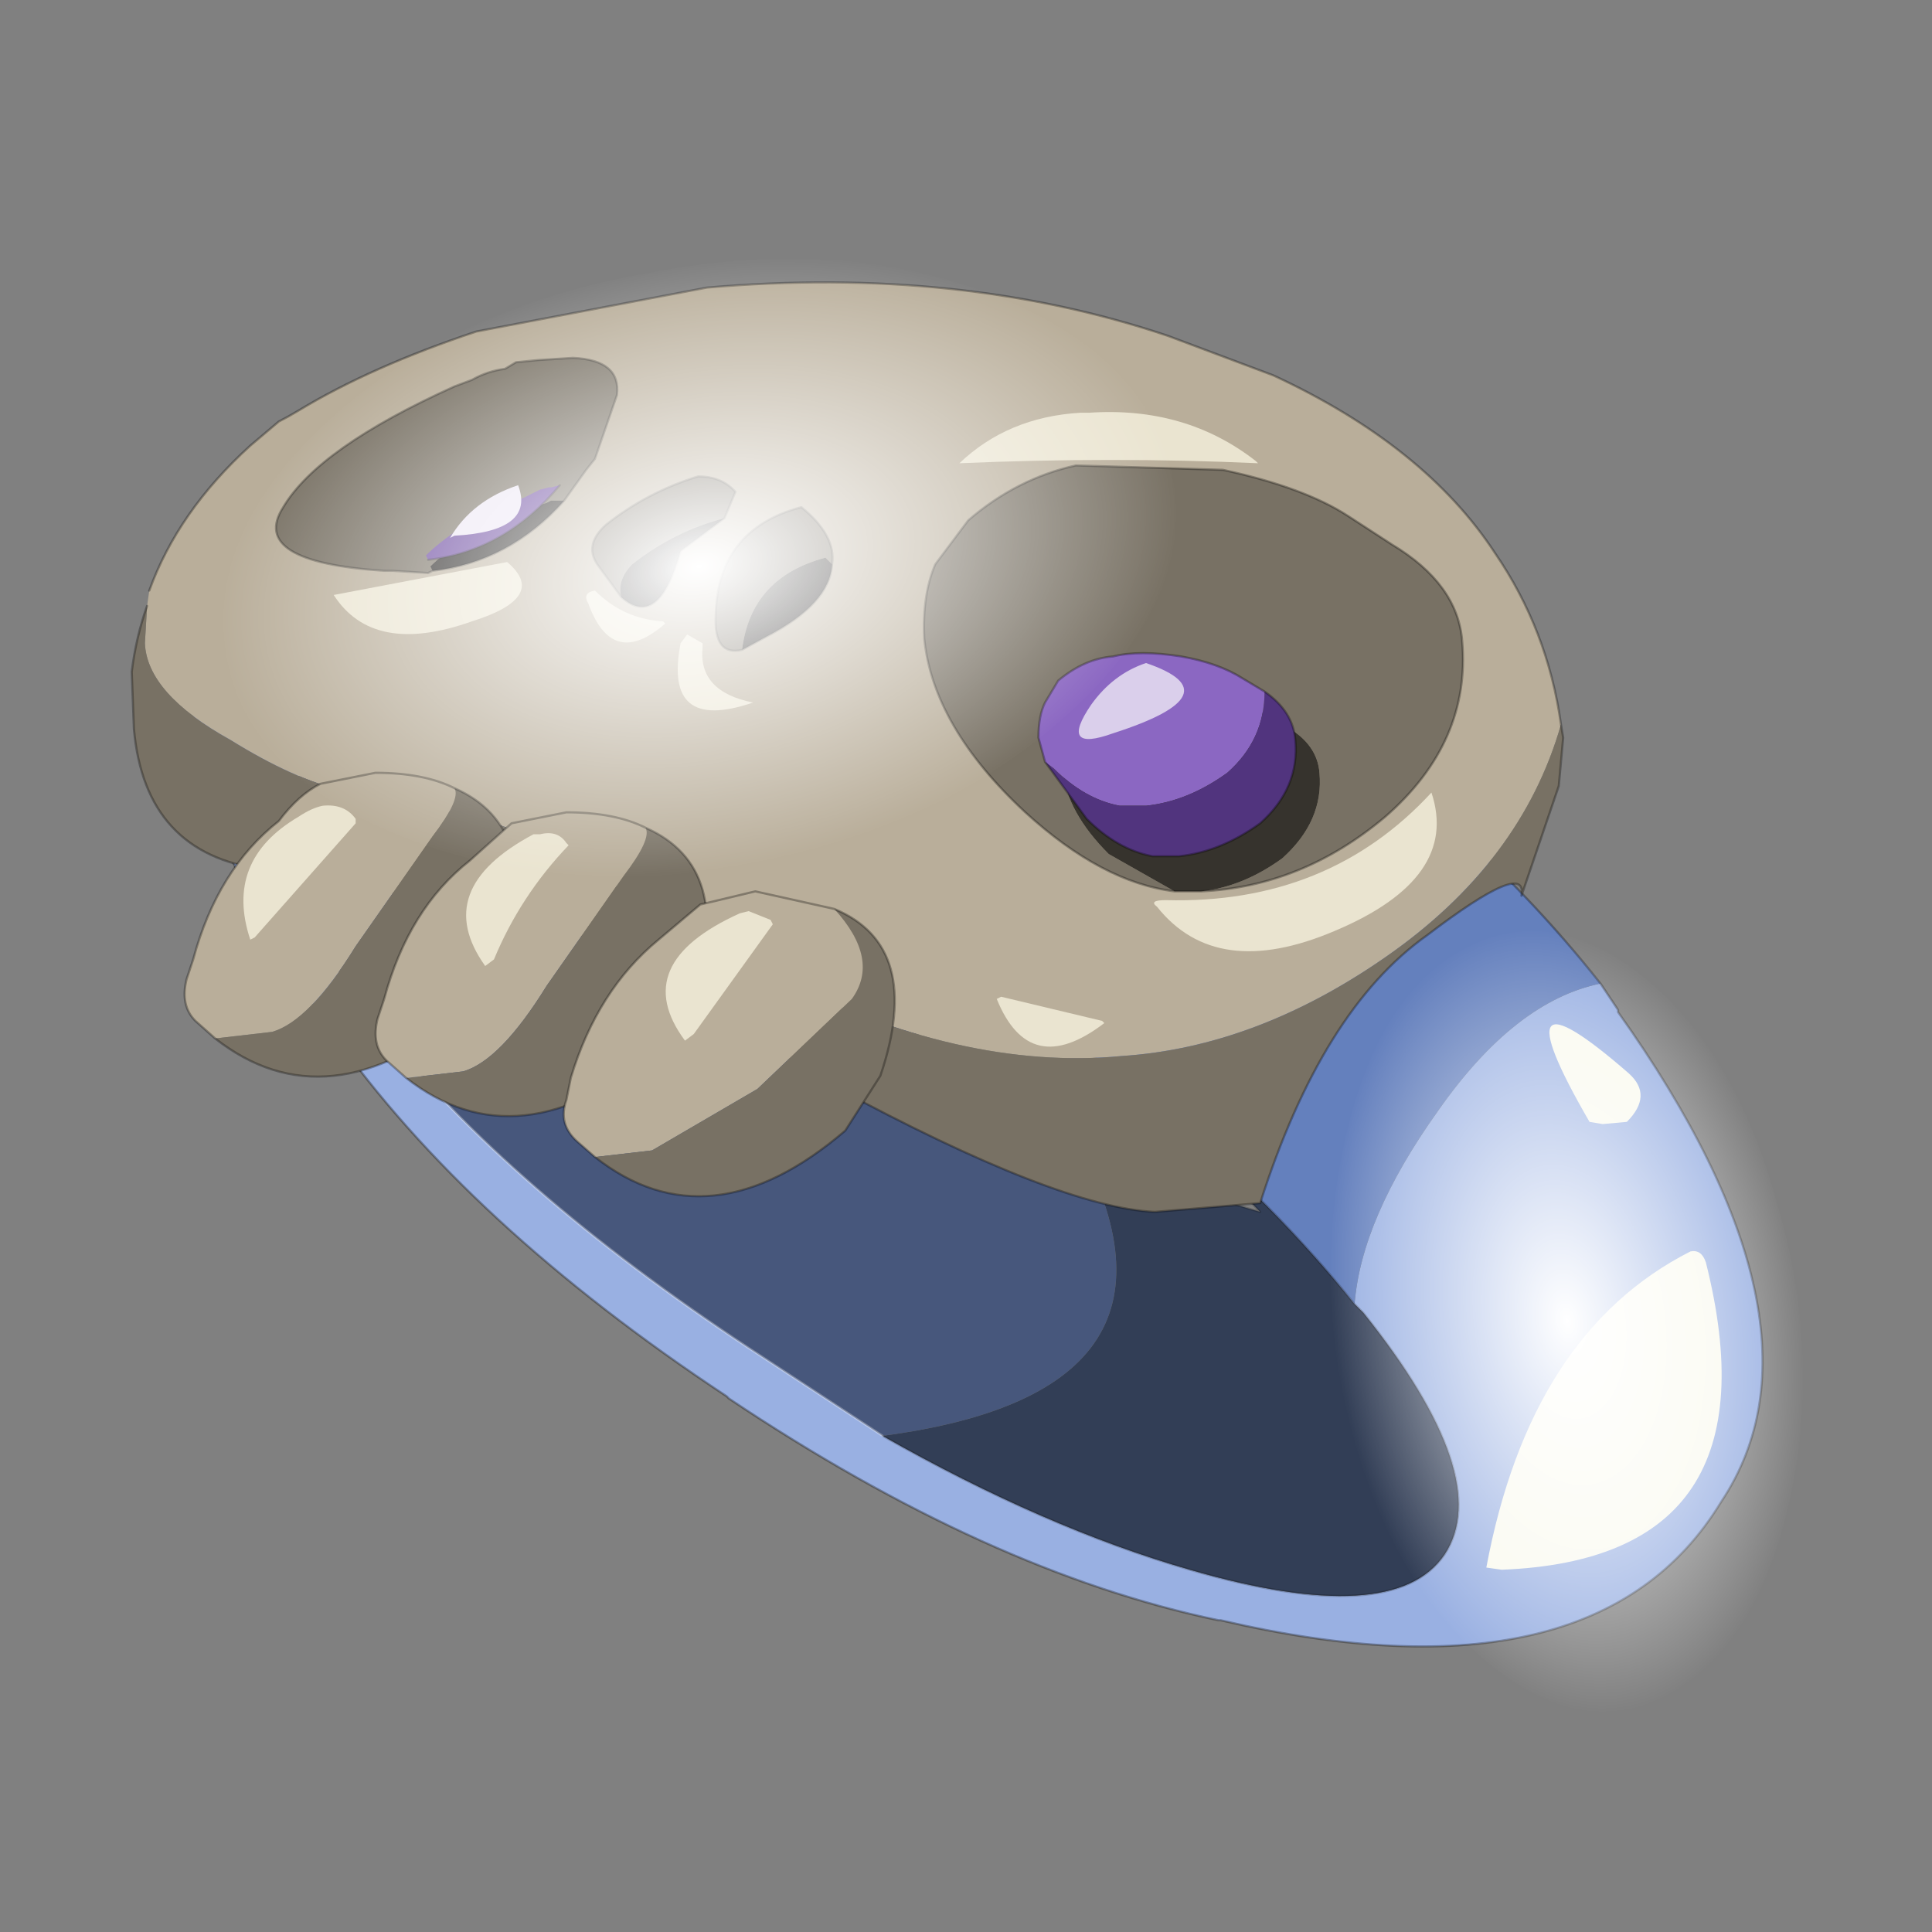 <?xml version="1.0" encoding="UTF-8" standalone="no"?>
<svg xmlns:xlink="http://www.w3.org/1999/xlink" height="440.0px" width="440.0px" xmlns="http://www.w3.org/2000/svg">
  <rect width="100%" height="100%" fill="#808080" stroke="none"/>
  <g transform="matrix(10.0, 0.0, 0.0, 10.0, 0.0, 0.0)">
    <use height="44.0" transform="matrix(1.0, 0.0, 0.0, 1.0, 0.0, 0.0)" width="44.0" xlink:href="#shape0"/>
    <use height="8.1" transform="matrix(-2.654, -0.328, 0.038, 1.234, 26.297, 9.653)" width="8.1" xlink:href="#sprite0"/>
    <use height="21.15" transform="matrix(1.0, 0.0, 0.0, 1.0, 3.0, 6.45)" width="32.6" xlink:href="#shape2"/>
    <use height="8.1" transform="matrix(1.673, -1.518, -2.077, -0.827, 17.561, 22.398)" width="8.1" xlink:href="#sprite0"/>
    <use height="8.1" transform="matrix(1.257, 0.984, 0.413, -1.949, 28.928, 33.994)" width="8.1" xlink:href="#sprite0"/>
  </g>
  <defs>
    <g id="shape0" transform="matrix(1.0, 0.0, 0.0, 1.0, 0.0, 0.0)">
      <path d="M44.0 44.0 L0.0 44.0 0.0 0.0 44.0 0.0 44.0 44.0" fill="#43adca" fill-opacity="0.0" fill-rule="evenodd" stroke="none"/>
      <path d="M6.05 12.45 L6.1 12.4 6.2 12.55 6.05 12.45" fill="#8a734a" fill-rule="evenodd" stroke="none"/>
      <path d="M19.6 20.55 Q15.9 18.4 12.55 17.45 7.85 16.1 6.7 17.8 5.55 19.55 8.6 23.35 11.6 27.1 17.05 30.7 L20.1 32.7 Q23.8 34.8 27.1 35.75 31.75 37.1 32.9 35.4 34.05 33.65 31.05 29.9 L30.85 29.7 Q31.0 27.75 32.75 25.3 34.5 22.8 36.45 22.4 L36.85 23.0 36.85 23.05 Q41.9 30.15 39.2 34.2 36.35 38.9 27.8 36.9 L27.75 36.9 Q22.5 35.8 16.6 31.85 L16.55 31.8 Q10.65 27.9 7.55 23.5 2.45 16.35 5.5 11.7 8.05 7.7 16.7 9.65 21.7 10.75 27.3 14.35 24.35 15.2 22.1 17.1 20.1 18.85 19.6 20.55 M6.05 12.45 L6.2 12.55 6.1 12.4 6.05 12.45" fill="#99b0e2" fill-rule="evenodd" stroke="none"/>
      <path d="M20.4 21.0 L19.6 20.6 Q17.6 19.55 15.65 18.95 17.4 21.05 20.1 23.0 L21.65 24.1 21.7 24.15 24.45 25.85 Q27.7 31.7 20.1 32.7 L17.05 30.7 Q11.6 27.1 8.6 23.35 5.55 19.55 6.7 17.8 7.85 16.1 12.55 17.45 15.9 18.4 19.6 20.55 L20.4 21.0" fill="#47577c" fill-rule="evenodd" stroke="none"/>
      <path d="M20.1 32.7 Q27.7 31.7 24.45 25.85 26.7 27.05 28.7 27.6 L26.45 25.25 Q29.05 27.45 30.85 29.7 L31.05 29.9 Q34.05 33.65 32.9 35.4 31.75 37.1 27.1 35.75 23.8 34.8 20.1 32.7" fill="#323e56" fill-rule="evenodd" stroke="none"/>
      <path d="M20.4 21.0 L19.6 20.55 Q20.1 18.85 22.1 17.1 24.35 15.2 27.3 14.35 L27.85 14.7 27.85 14.75 Q33.3 18.4 36.45 22.4 34.5 22.8 32.75 25.3 31.0 27.75 30.85 29.7 29.05 27.45 26.45 25.25 L24.7 23.9 22.7 22.45 22.65 22.45 20.4 21.0" fill="#6480bd" fill-rule="evenodd" stroke="none"/>
      <path d="M36.45 22.4 Q33.3 18.4 27.85 14.75 L27.85 14.7 27.3 14.35 Q21.7 10.75 16.7 9.65 8.05 7.7 5.5 11.7 2.45 16.35 7.55 23.5 10.65 27.9 16.55 31.8 L16.6 31.85 Q22.5 35.8 27.75 36.9 L27.8 36.9 Q36.35 38.9 39.2 34.2 41.9 30.15 36.85 23.05 L36.85 23.0 36.45 22.4" fill="none" stroke="#000000" stroke-linecap="round" stroke-linejoin="round" stroke-opacity="0.302" stroke-width="0.05"/>
      <path d="M24.45 25.85 L21.7 24.15 21.65 24.1 20.1 23.0 Q17.4 21.05 15.65 18.95 17.6 19.55 19.6 20.6 L20.4 21.0 22.65 22.45 22.7 22.45 24.7 23.9 22.55 22.4 20.4 21.0 M24.45 25.85 Q26.7 27.05 28.7 27.6 L26.45 25.25 24.7 23.9 M30.85 29.7 L31.05 29.9 Q34.05 33.65 32.9 35.4 31.75 37.1 27.1 35.75 23.8 34.8 20.1 32.7 M26.45 25.25 Q29.05 27.45 30.85 29.7" fill="none" stroke="#000000" stroke-linecap="round" stroke-linejoin="round" stroke-opacity="0.2" stroke-width="0.05"/>
      <path d="M20.4 21.0 L19.6 20.55 Q15.9 18.4 12.55 17.45 7.85 16.1 6.7 17.8 5.55 19.55 8.6 23.35 11.6 27.1 17.05 30.7 L20.1 32.7" fill="none" stroke="#ffffff" stroke-linecap="round" stroke-linejoin="round" stroke-opacity="0.302" stroke-width="0.05"/>
      <path d="M38.5 28.5 Q38.75 28.45 38.85 28.75 40.55 35.5 34.2 35.75 L33.85 35.7 Q34.85 30.35 38.5 28.5" fill="#f9f9ee" fill-rule="evenodd" stroke="none"/>
      <path d="M37.1 24.45 Q37.65 24.95 37.05 25.55 L36.5 25.6 36.2 25.55 Q34.0 21.75 37.1 24.45" fill="#f9f9ee" fill-rule="evenodd" stroke="none"/>
      <path d="M9.4 11.35 L9.3 11.35 Q12.25 8.65 17.8 10.6 22.4 12.2 24.2 15.2 L24.0 15.25 Q17.3 11.45 9.4 11.35" fill="#f9f9ee" fill-rule="evenodd" stroke="none"/>
    </g>
    <g id="sprite0" transform="matrix(1.0, 0.0, 0.0, 1.0, 0.0, 4.05)">
      <use height="8.1" transform="matrix(1.0, 0.0, 0.0, 1.0, 0.0, -4.05)" width="8.1" xlink:href="#shape1"/>
    </g>
    <g id="shape1" transform="matrix(1.0, 0.0, 0.0, 1.0, 0.0, 4.05)">
      <path d="M4.05 -4.05 Q5.75 -4.05 6.9 -2.9 8.1 -1.7 8.1 0.0 8.1 1.7 6.9 2.85 5.75 4.05 4.05 4.05 2.35 4.05 1.15 2.85 0.0 1.7 0.0 0.0 0.0 -1.7 1.15 -2.9 2.35 -4.05 4.05 -4.05" fill="url(#gradient0)" fill-rule="evenodd" stroke="none"/>
    </g>
    <radialGradient cx="0" cy="0" gradientTransform="matrix(0.005, 0.0, 0.0, 0.005, 4.05, 0.0)" gradientUnits="userSpaceOnUse" id="gradient0" r="819.2" spreadMethod="pad">
      <stop offset="0.0" stop-color="#ffffff"/>
      <stop offset="1.0" stop-color="#ffffff" stop-opacity="0.0"/>
    </radialGradient>
    <g id="shape2" transform="matrix(1.0, 0.0, 0.0, 1.0, -3.0, -6.45)">
      <path d="M3.4 13.45 Q4.05 11.65 5.7 10.15 L6.35 9.6 Q6.55 9.5 6.8 9.35 8.45 8.35 10.85 7.55 L16.1 6.55 Q21.85 6.05 26.6 7.65 L29.0 8.55 Q32.45 10.15 34.05 12.6 35.25 14.35 35.55 16.5 34.65 19.65 31.55 21.8 28.6 23.85 25.55 24.05 21.9 24.4 17.65 22.25 L12.5 19.3 Q11.5 18.75 10.55 18.55 L7.8 18.0 Q6.7 17.75 5.25 16.85 3.35 15.8 3.3 14.65 L3.35 13.8 3.4 13.45" fill="#b9ae9a" fill-rule="evenodd" stroke="none"/>
      <path d="M3.35 13.8 L3.3 14.65 Q3.35 15.8 5.25 16.85 6.7 17.75 7.8 18.0 L10.55 18.55 Q11.5 18.75 12.5 19.3 L17.65 22.25 Q21.9 24.4 25.55 24.05 28.6 23.85 31.55 21.8 34.65 19.65 35.55 16.5 L35.6 16.8 35.5 17.9 34.65 20.4 Q34.8 19.55 32.5 21.3 30.1 23.0 28.7 27.4 L26.3 27.6 Q24.1 27.5 19.0 24.75 14.25 21.75 12.6 21.0 L6.0 19.8 Q3.3 19.45 3.05 16.6 L3.0 15.3 Q3.1 14.5 3.35 13.8" fill="#787164" fill-rule="evenodd" stroke="none"/>
      <path d="M35.55 16.5 Q35.25 14.35 34.05 12.6 32.45 10.15 29.0 8.55 L26.6 7.65 Q21.85 6.05 16.1 6.55 L10.85 7.55 Q8.45 8.35 6.8 9.35 6.55 9.5 6.35 9.6 L5.7 10.15 Q4.05 11.65 3.4 13.45 M35.55 16.5 L35.6 16.8 35.5 17.9 34.65 20.4 Q34.8 19.55 32.5 21.3 30.1 23.0 28.7 27.4 L26.3 27.6 Q24.1 27.5 19.0 24.75 14.25 21.75 12.6 21.0 L6.0 19.8 Q3.3 19.45 3.05 16.6 L3.0 15.3 Q3.1 14.5 3.35 13.8" fill="none" stroke="#000000" stroke-linecap="round" stroke-linejoin="round" stroke-opacity="0.302" stroke-width="0.05"/>
      <path d="M26.75 20.3 Q25.1 20.1 23.35 18.5 21.25 16.55 21.05 14.55 21.0 13.55 21.3 12.85 L22.05 11.85 Q23.15 10.9 24.5 10.6 L27.85 10.7 Q29.7 11.1 30.7 11.75 L31.7 12.4 Q33.2 13.3 33.3 14.6 33.5 16.9 31.55 18.6 29.65 20.2 27.35 20.3 28.3 20.2 29.2 19.55 30.15 18.7 30.05 17.6 30.0 16.95 29.3 16.55 L28.8 16.25 Q28.35 15.9 27.4 15.75 L25.85 15.7 Q25.2 15.8 24.65 16.25 L24.35 16.75 Q24.15 17.1 24.2 17.55 24.3 18.5 25.25 19.45 L26.75 20.3" fill="#787164" fill-rule="evenodd" stroke="none"/>
      <path d="M26.75 20.3 L25.25 19.45 Q24.3 18.5 24.2 17.55 24.15 17.1 24.35 16.75 L24.65 16.25 Q25.2 15.8 25.85 15.7 L27.4 15.75 Q28.35 15.9 28.8 16.25 L29.3 16.55 Q30.0 16.95 30.05 17.6 30.15 18.7 29.2 19.55 28.3 20.2 27.35 20.3 L26.75 20.3" fill="#36332d" fill-rule="evenodd" stroke="none"/>
      <path d="M27.35 20.3 Q29.65 20.2 31.55 18.6 33.5 16.9 33.3 14.6 33.2 13.3 31.7 12.4 L30.7 11.75 Q29.7 11.1 27.85 10.7 L24.5 10.6 Q23.15 10.9 22.05 11.85 L21.3 12.85 Q21.0 13.55 21.05 14.55 21.25 16.55 23.35 18.5 25.1 20.1 26.75 20.3 L27.2 20.3 27.35 20.3 26.75 20.3" fill="none" stroke="#000000" stroke-linecap="round" stroke-linejoin="round" stroke-opacity="0.302" stroke-width="0.05"/>
      <path d="M28.8 15.75 Q28.8 16.85 27.95 17.6 27.05 18.25 26.1 18.35 L25.5 18.35 Q24.7 18.2 24.0 17.5 L23.8 17.35 23.65 16.8 Q23.65 16.3 23.8 16.0 L24.1 15.5 Q24.7 15.0 25.35 14.95 25.95 14.8 26.9 14.95 27.75 15.1 28.3 15.45 L28.8 15.75" fill="#8b67c2" fill-rule="evenodd" stroke="none"/>
      <path d="M28.8 15.75 Q29.45 16.2 29.5 16.85 29.6 17.95 28.7 18.75 27.8 19.4 26.85 19.5 L26.25 19.5 Q25.45 19.35 24.75 18.65 L23.8 17.35 24.0 17.5 Q24.7 18.2 25.5 18.35 L26.1 18.35 Q27.05 18.25 27.95 17.6 28.8 16.85 28.8 15.75" fill="#51347e" fill-rule="evenodd" stroke="none"/>
      <path d="M23.8 17.35 L24.75 18.65 Q25.45 19.35 26.25 19.5 L26.85 19.5 Q27.8 19.4 28.7 18.75 29.6 17.95 29.5 16.85 29.45 16.2 28.8 15.75 M23.8 17.35 L23.65 16.8 Q23.65 16.3 23.8 16.0 L24.1 15.5 Q24.7 15.0 25.35 14.95 25.95 14.8 26.9 14.95 27.75 15.1 28.3 15.45 L28.8 15.75" fill="none" stroke="#000000" stroke-linecap="round" stroke-linejoin="round" stroke-opacity="0.302" stroke-width="0.05"/>
      <path d="M25.35 16.7 Q24.1 17.15 24.85 16.05 25.35 15.35 26.1 15.1 28.15 15.8 25.35 16.7" fill="#dacfeb" fill-rule="evenodd" stroke="none"/>
      <path d="M9.85 13.0 L9.75 13.05 8.95 13.0 8.75 13.0 Q5.65 12.8 6.45 11.55 7.25 10.2 10.35 8.8 L10.75 8.65 Q11.1 8.45 11.5 8.4 L11.75 8.25 12.25 8.2 13.05 8.15 Q14.15 8.2 14.05 9.0 L13.55 10.45 13.35 10.7 12.85 11.4 12.6 11.4 12.55 11.4 12.45 11.45 12.0 11.6 11.75 11.7 Q10.4 12.3 9.8 12.9 L9.85 13.0" fill="#787164" fill-rule="evenodd" stroke="none"/>
      <path d="M9.85 13.0 L9.8 12.9 Q10.4 12.3 11.75 11.7 L12.0 11.6 12.45 11.45 12.55 11.4 12.6 11.4 12.85 11.4 Q11.6 12.8 9.85 13.0" fill="#201e1c" fill-rule="evenodd" stroke="none"/>
      <path d="M12.85 11.4 L13.35 10.7 13.55 10.45 14.05 9.0 Q14.15 8.2 13.05 8.15 L12.25 8.2 11.75 8.25 11.5 8.4 Q11.1 8.45 10.75 8.65 L10.35 8.8 Q7.25 10.2 6.45 11.55 5.65 12.8 8.75 13.0 L8.95 13.0 9.75 13.05 9.85 13.0 M12.85 11.4 Q11.6 12.8 9.85 13.0" fill="none" stroke="#000000" stroke-linecap="round" stroke-linejoin="round" stroke-opacity="0.302" stroke-width="0.05"/>
      <path d="M9.75 12.75 L9.7 12.65 Q10.3 12.05 11.6 11.4 L11.9 11.35 12.3 11.15 12.5 11.1 12.55 11.1 12.75 11.05 Q11.5 12.55 9.75 12.75" fill="#65419c" fill-rule="evenodd" stroke="none"/>
      <path d="M9.75 12.75 Q11.5 12.55 12.75 11.05" fill="none" stroke="#000000" stroke-linecap="round" stroke-linejoin="round" stroke-opacity="0.302" stroke-width="0.05"/>
      <path d="M10.35 12.2 L10.25 12.25 Q10.75 11.4 11.8 11.05 12.2 12.1 10.35 12.2" fill="#ece6f4" fill-rule="evenodd" stroke="none"/>
      <path d="M14.15 13.6 L13.6 12.85 Q13.3 12.4 13.8 11.95 14.75 11.2 15.9 10.85 16.4 10.85 16.7 11.15 L16.75 11.2 16.5 11.8 Q15.35 12.1 14.4 12.85 14.05 13.2 14.15 13.6" fill="#787164" fill-rule="evenodd" stroke="none"/>
      <path d="M16.5 11.8 L15.5 12.55 Q15.0 14.35 14.15 13.6 14.05 13.2 14.4 12.85 15.35 12.1 16.5 11.8" fill="#201e1c" fill-rule="evenodd" stroke="none"/>
      <path d="M14.15 13.6 L13.6 12.85 Q13.3 12.4 13.8 11.95 14.75 11.2 15.9 10.85 16.4 10.85 16.7 11.15 L16.75 11.2 16.5 11.8 15.5 12.55 Q15.0 14.35 14.15 13.6 Z" fill="none" stroke="#000000" stroke-linecap="round" stroke-linejoin="round" stroke-opacity="0.302" stroke-width="0.05"/>
      <path d="M16.9 14.8 Q16.25 14.95 16.3 14.0 16.35 12.05 18.25 11.55 19.05 12.2 18.95 12.85 L18.8 12.7 Q17.1 13.15 16.9 14.8" fill="#787164" fill-rule="evenodd" stroke="none"/>
      <path d="M18.95 12.85 Q18.9 13.75 17.45 14.5 L16.9 14.8 Q17.1 13.15 18.8 12.7 L18.95 12.85" fill="#201e1c" fill-rule="evenodd" stroke="none"/>
      <path d="M18.95 12.85 Q18.9 13.75 17.45 14.5 L16.9 14.8 Q16.25 14.95 16.3 14.0 16.35 12.05 18.25 11.55 19.05 12.2 18.95 12.85 Z" fill="none" stroke="#000000" stroke-linecap="round" stroke-linejoin="round" stroke-opacity="0.302" stroke-width="0.05"/>
      <path d="M10.35 17.95 Q10.5 18.2 9.85 19.05 L8.1 21.55 Q7.05 23.25 6.2 23.5 L4.9 23.65 4.45 23.25 Q4.1 22.9 4.25 22.3 L4.4 21.85 Q4.95 19.8 6.35 18.7 6.8 18.1 7.3 17.85 L8.55 17.6 Q9.65 17.6 10.35 17.95" fill="#b9ae9a" fill-rule="evenodd" stroke="none"/>
      <path d="M4.9 23.65 L6.2 23.5 Q7.05 23.25 8.1 21.55 L9.85 19.05 Q10.5 18.2 10.35 17.95 12.4 18.85 11.45 21.8 L10.6 23.05 Q7.45 25.65 4.9 23.65" fill="#787164" fill-rule="evenodd" stroke="none"/>
      <path d="M10.35 17.95 Q9.65 17.6 8.55 17.6 L7.3 17.85 Q6.8 18.1 6.35 18.7 4.95 19.8 4.4 21.85 L4.25 22.3 Q4.1 22.9 4.45 23.25 L4.9 23.65 Q7.45 25.65 10.6 23.05 L11.45 21.8 Q12.4 18.85 10.35 17.95 Z" fill="none" stroke="#000000" stroke-linecap="round" stroke-linejoin="round" stroke-opacity="0.302" stroke-width="0.05"/>
      <path d="M9.25 24.55 L8.8 24.15 Q8.45 23.8 8.6 23.2 L8.75 22.75 Q9.3 20.7 10.7 19.6 L11.65 18.75 12.9 18.5 Q14.0 18.5 14.7 18.85 14.85 19.1 14.2 19.95 L12.45 22.45 Q11.4 24.15 10.55 24.4 L9.25 24.55" fill="#b9ae9a" fill-rule="evenodd" stroke="none"/>
      <path d="M9.25 24.55 L10.55 24.4 Q11.4 24.15 12.45 22.45 L14.2 19.95 Q14.85 19.1 14.7 18.85 16.75 19.75 15.8 22.7 L14.95 23.95 Q11.8 26.55 9.25 24.55" fill="#787164" fill-rule="evenodd" stroke="none"/>
      <path d="M14.7 18.85 Q14.0 18.5 12.9 18.5 L11.65 18.75 10.7 19.6 Q9.3 20.7 8.75 22.75 L8.6 23.2 Q8.45 23.8 8.8 24.15 L9.25 24.55 M14.7 18.85 Q16.75 19.75 15.8 22.7 L14.95 23.95 Q11.8 26.55 9.25 24.55" fill="none" stroke="#000000" stroke-linecap="round" stroke-linejoin="round" stroke-opacity="0.302" stroke-width="0.05"/>
      <path d="M13.55 26.35 L13.15 26.0 Q12.7 25.6 12.9 25.05 L13.0 24.55 Q13.6 22.55 15.0 21.4 L15.95 20.6 17.2 20.3 19.0 20.7 Q20.05 21.85 19.4 22.75 L17.25 24.8 14.85 26.2 13.55 26.35" fill="#b9ae9a" fill-rule="evenodd" stroke="none"/>
      <path d="M13.55 26.35 L14.85 26.2 17.25 24.8 19.4 22.75 Q20.05 21.85 19.0 20.7 21.05 21.55 20.05 24.5 L19.25 25.75 Q16.15 28.4 13.55 26.35" fill="#787164" fill-rule="evenodd" stroke="none"/>
      <path d="M19.0 20.7 L17.2 20.3 15.95 20.6 15.0 21.4 Q13.6 22.55 13.0 24.55 L12.9 25.05 Q12.7 25.6 13.15 26.0 L13.55 26.35 M19.0 20.7 Q21.05 21.55 20.05 24.5 L19.25 25.75 Q16.15 28.4 13.55 26.35" fill="none" stroke="#000000" stroke-linecap="round" stroke-linejoin="round" stroke-opacity="0.302" stroke-width="0.05"/>
      <path d="M8.1 18.65 L8.1 18.75 5.8 21.35 5.7 21.4 Q5.1 19.6 6.8 18.6 7.1 18.4 7.35 18.35 7.85 18.3 8.1 18.65" fill="#eae4d0" fill-rule="evenodd" stroke="none"/>
      <path d="M12.9 19.2 L12.95 19.25 Q11.85 20.4 11.25 21.85 L11.05 22.0 Q9.8 20.25 12.15 19.0 L12.3 19.0 Q12.7 18.9 12.9 19.2" fill="#eae4d0" fill-rule="evenodd" stroke="none"/>
      <path d="M17.55 20.95 L17.6 21.05 15.8 23.55 15.6 23.7 Q14.3 21.95 16.85 20.8 L17.05 20.75 17.55 20.95" fill="#eae4d0" fill-rule="evenodd" stroke="none"/>
      <path d="M16.0 14.65 L16.0 14.75 Q15.9 15.75 17.15 16.0 15.1 16.7 15.5 14.65 L15.65 14.45 16.0 14.65" fill="#eae4d0" fill-rule="evenodd" stroke="none"/>
      <path d="M15.1 14.15 L15.15 14.2 Q13.95 15.25 13.4 13.75 13.25 13.5 13.55 13.45 14.2 14.1 15.1 14.15" fill="#eae4d0" fill-rule="evenodd" stroke="none"/>
      <path d="M30.4 21.2 Q27.7 22.35 26.35 20.65 26.15 20.5 26.55 20.5 30.25 20.6 32.6 18.05 33.25 20.0 30.4 21.2" fill="#eae4d0" fill-rule="evenodd" stroke="none"/>
      <path d="M10.75 14.15 Q8.5 14.95 7.6 13.55 L11.55 12.8 Q12.5 13.6 10.75 14.15" fill="#eae4d0" fill-rule="evenodd" stroke="none"/>
      <path d="M28.6 10.5 L28.65 10.55 Q25.35 10.4 21.85 10.55 22.95 9.5 24.6 9.4 L24.8 9.4 Q27.0 9.25 28.6 10.5" fill="#eae4d0" fill-rule="evenodd" stroke="none"/>
      <path d="M25.1 23.25 L25.15 23.3 Q23.45 24.6 22.7 22.75 L22.8 22.7 25.1 23.25" fill="#eae4d0" fill-rule="evenodd" stroke="none"/>
    </g>
  </defs>
</svg>
